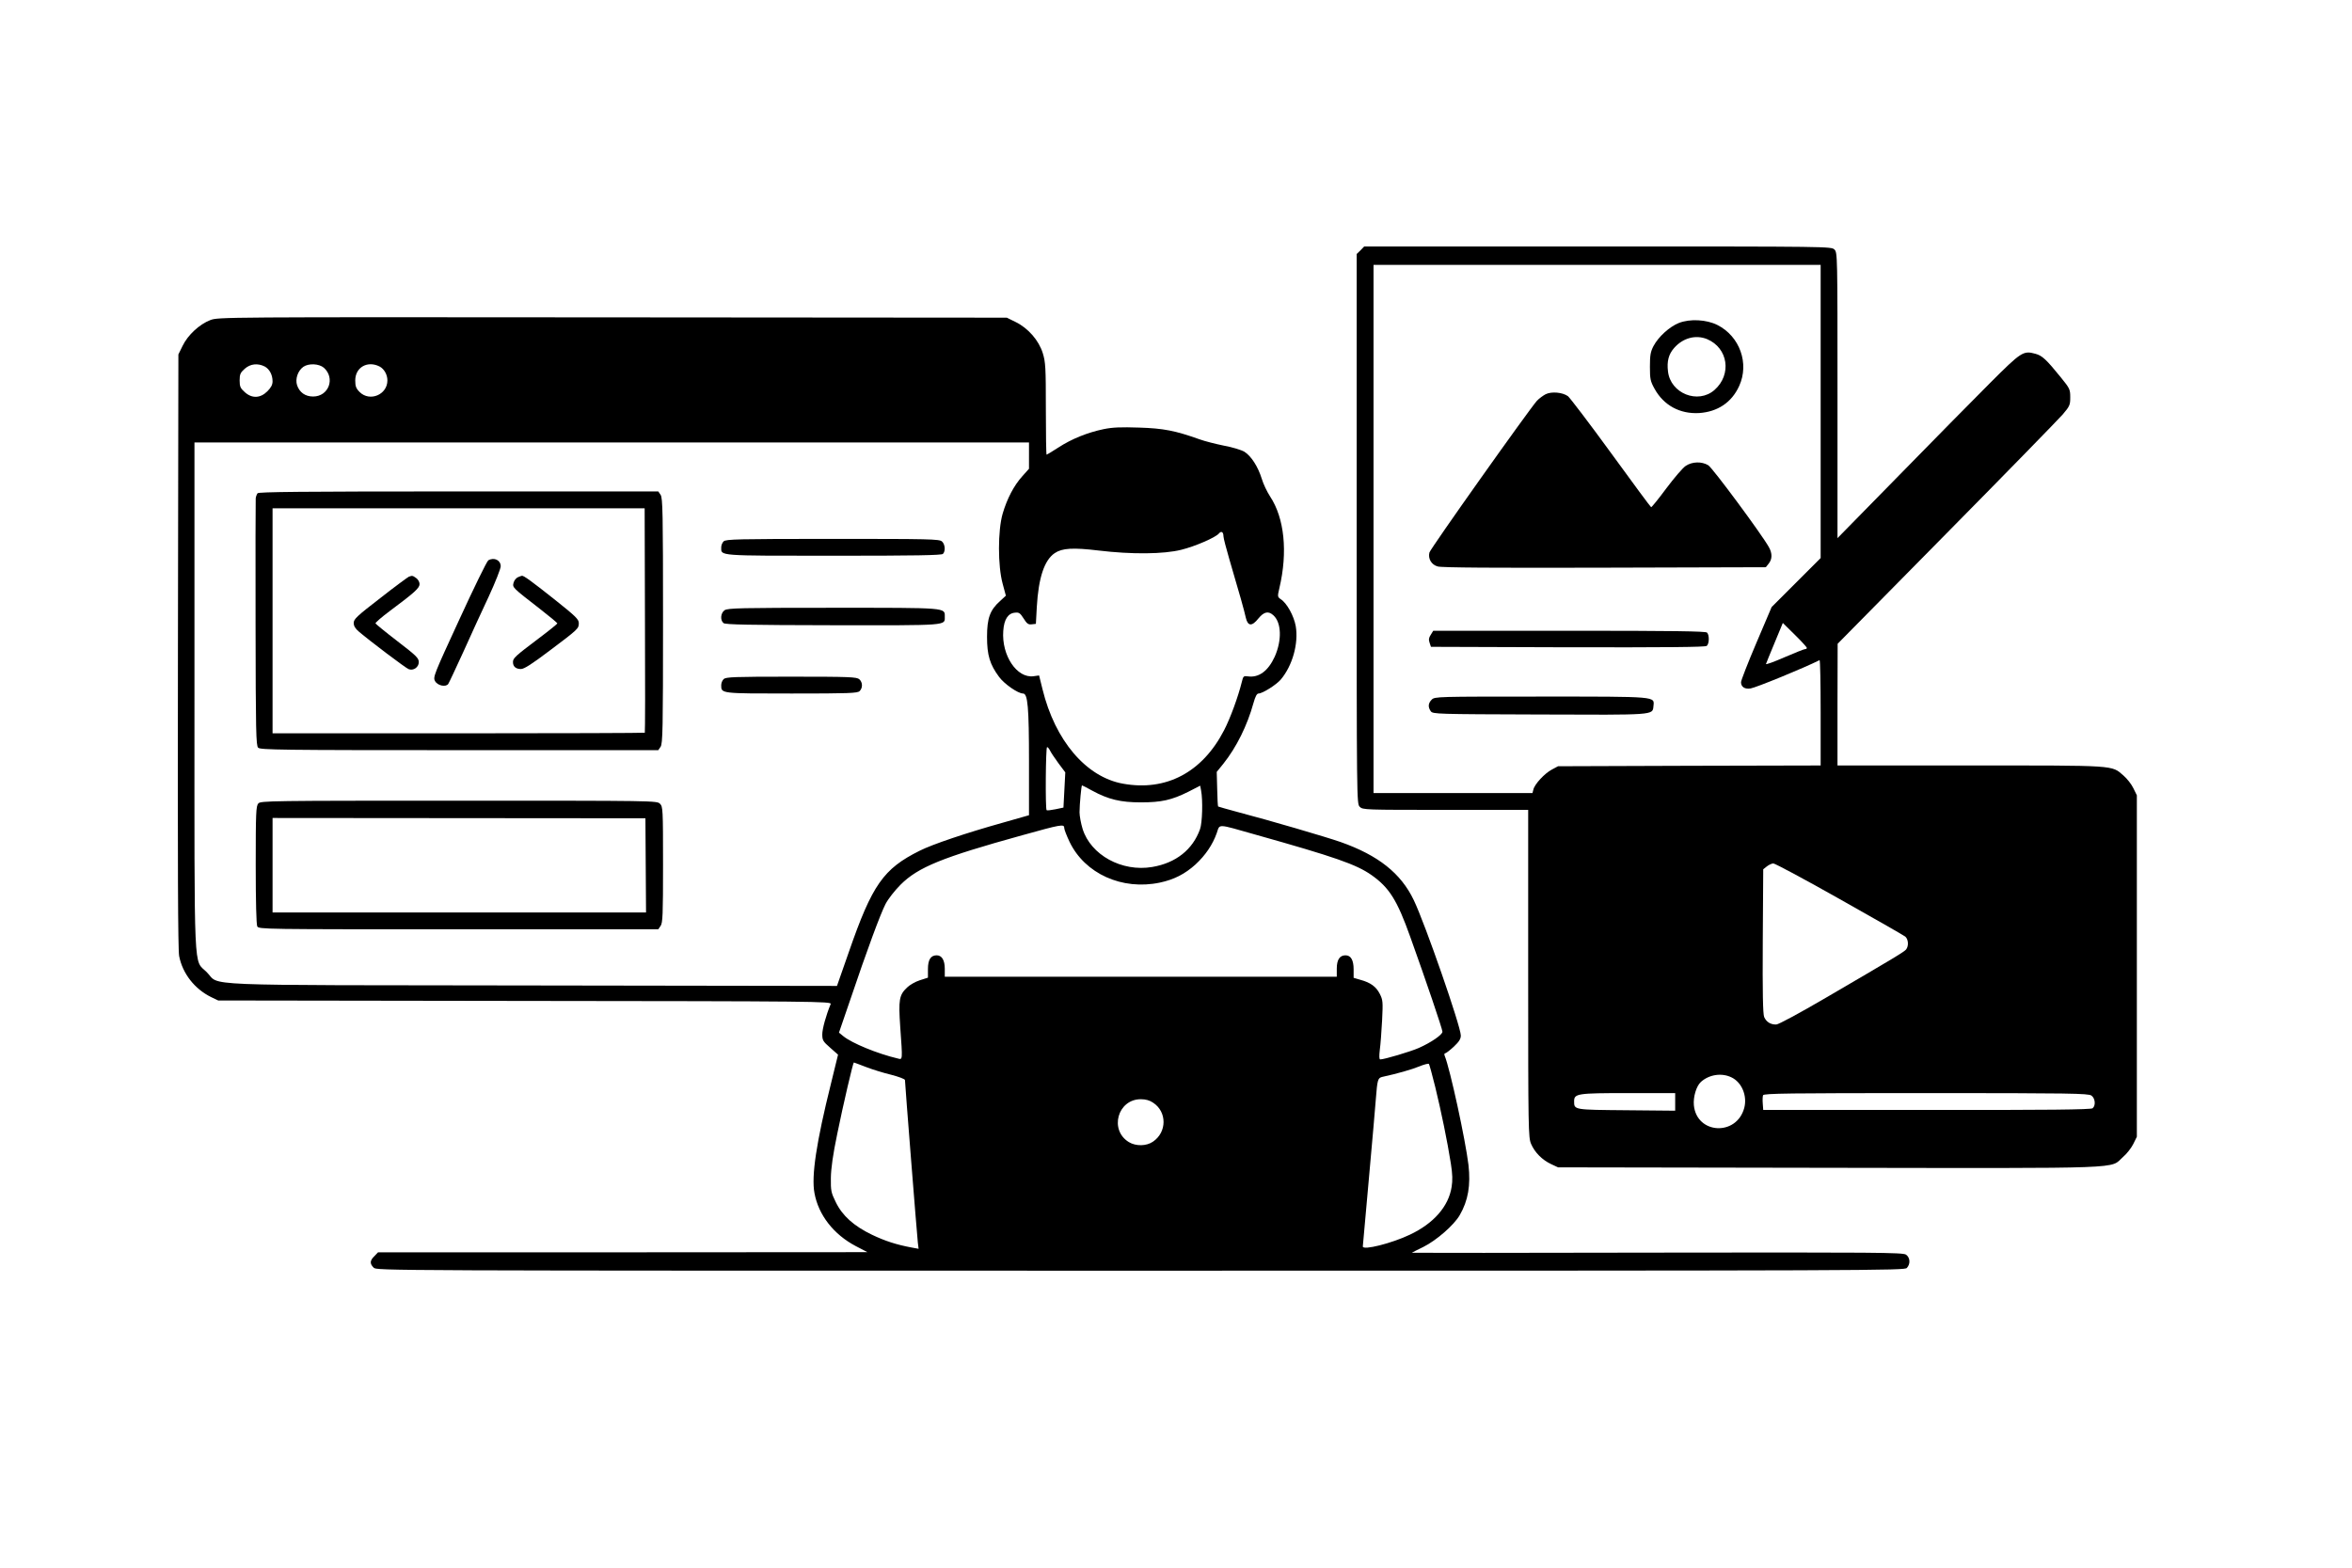 <?xml version="1.0" standalone="no"?>
<!DOCTYPE svg PUBLIC "-//W3C//DTD SVG 20010904//EN"
 "http://www.w3.org/TR/2001/REC-SVG-20010904/DTD/svg10.dtd">
<svg version="1.0" xmlns="http://www.w3.org/2000/svg"
 width="1536pt" height="1024pt" viewBox="0 0 1536 1024"
 preserveAspectRatio="xMidYMid meet">

<g transform="translate(0,1024) scale(0.1,-0.1)"
fill="#000000" stroke="none">
<path d="M8885 8605 l-25 -24 0 -1796 c0 -1782 0 -1795 20 -1815 20 -20 33
-20 560 -20 l540 0 0 -1069 c0 -1024 1 -1071 19 -1113 24 -56 73 -105 131
-132 l45 -21 1770 -3 c1981 -3 1831 -8 1919 70 25 21 55 60 68 86 l23 47 0
1115 0 1115 -23 47 c-13 27 -42 63 -64 82 -80 69 -38 66 -1000 66 l-868 0 0
398 1 397 710 720 c391 396 732 746 760 778 46 54 49 62 49 112 0 51 -3 58
-59 127 -98 121 -124 145 -168 157 -80 22 -92 14 -299 -193 -105 -105 -371
-375 -592 -601 l-402 -410 0 933 c0 919 0 932 -20 952 -20 20 -33 20 -1545 20
l-1526 0 -24 -25z m3005 -1053 l0 -957 -160 -160 -160 -160 -100 -235 c-55
-129 -100 -245 -100 -256 0 -31 25 -47 62 -41 37 6 347 133 451 185 4 2 7
-152 7 -342 l0 -346 -857 -2 -858 -3 -41 -22 c-47 -25 -112 -95 -120 -130 l-6
-23 -519 0 -519 0 0 1725 0 1725 1460 0 1460 0 0 -958z m-90 -1544 c0 -5 -6
-8 -12 -8 -7 0 -68 -25 -136 -54 -68 -30 -122 -49 -119 -43 2 7 28 70 57 140
l53 128 79 -78 c43 -42 78 -81 78 -85z m213 -1640 c226 -127 420 -238 430
-246 20 -18 23 -61 5 -84 -14 -16 -71 -51 -527 -317 -166 -97 -306 -173 -321
-173 -37 -1 -65 17 -79 49 -8 21 -11 157 -9 497 l3 468 24 19 c13 10 32 19 42
19 11 0 205 -104 432 -232z m-706 -1165 c68 -32 105 -121 84 -200 -50 -186
-311 -172 -329 18 -5 54 16 125 46 152 53 48 135 61 199 30z m-367 -160 l0
-58 -317 3 c-345 3 -343 2 -343 58 0 51 19 54 352 54 l308 0 0 -57z m2718 41
c25 -17 30 -65 8 -83 -10 -9 -291 -12 -1082 -11 l-1069 0 -3 41 c-2 23 -1 48
2 55 5 12 171 14 1063 14 942 0 1061 -2 1081 -16z"/>
<path d="M10963 8130 c-61 -25 -132 -89 -165 -151 -19 -37 -23 -59 -23 -134 0
-81 3 -95 30 -144 60 -109 166 -166 291 -159 121 8 213 69 262 177 67 147 4
324 -142 398 -71 36 -180 42 -253 13z m185 -105 c138 -58 163 -231 49 -332
-108 -95 -288 -23 -304 121 -8 66 4 112 40 153 58 66 141 88 215 58z"/>
<path d="M10094 7665 c-17 -9 -43 -28 -57 -43 -46 -50 -696 -966 -702 -991
-10 -40 13 -80 54 -91 24 -8 374 -10 1089 -8 l1054 3 19 24 c23 29 24 66 1
107 -46 83 -368 518 -396 535 -43 26 -105 24 -147 -4 -19 -12 -76 -79 -127
-147 -51 -69 -96 -124 -99 -123 -3 0 -121 160 -262 354 -141 194 -268 360
-281 371 -36 26 -108 32 -146 13z"/>
<path d="M9344 6094 c-13 -19 -15 -32 -8 -52 l9 -27 894 -3 c652 -1 897 1 907
9 17 14 18 71 2 87 -9 9 -223 12 -900 12 l-888 0 -16 -26z"/>
<path d="M9350 5670 c-24 -24 -25 -49 -6 -76 14 -18 34 -19 708 -21 759 -3
740 -5 746 54 6 65 35 63 -735 63 -680 0 -693 0 -713 -20z"/>
<path d="M1373 8149 c-70 -27 -146 -97 -180 -167 l-28 -57 -3 -1935 c-2 -1410
0 -1951 8 -1995 22 -114 101 -215 209 -268 l46 -22 2004 -3 c1898 -2 2003 -3
1996 -20 -31 -75 -55 -163 -55 -198 0 -39 5 -47 52 -88 l51 -45 -46 -188 c-96
-385 -129 -606 -108 -716 26 -143 125 -270 269 -346 l77 -40 -1598 -1 -1598 0
-24 -25 c-30 -29 -31 -49 -5 -75 20 -20 33 -20 5008 -20 4820 0 4989 1 5005
18 25 27 21 69 -6 87 -21 14 -198 15 -1625 13 -881 -2 -1602 -2 -1602 -1 0 1
34 18 75 38 86 43 200 142 238 208 55 95 72 195 57 328 -20 165 -120 626 -155
712 -4 9 -3 17 3 17 5 0 30 19 56 43 35 33 46 51 46 73 0 59 -233 730 -307
884 -84 176 -232 293 -478 380 -98 34 -463 141 -669 195 -71 19 -130 36 -131
37 -2 2 -5 53 -6 114 l-3 112 43 53 c86 108 156 249 197 397 12 43 22 62 33
62 26 0 116 57 145 91 77 91 117 236 98 349 -12 67 -58 151 -98 176 -21 15
-22 17 -9 72 56 237 33 458 -61 600 -19 29 -44 81 -54 115 -25 80 -69 148
-113 176 -20 12 -79 30 -134 40 -54 11 -125 29 -158 41 -160 57 -236 72 -395
77 -120 4 -173 2 -232 -10 -106 -22 -210 -64 -296 -120 -40 -26 -75 -47 -77
-47 -3 0 -5 135 -5 299 0 272 -2 305 -20 364 -26 84 -96 164 -178 204 l-57 28
-2575 2 c-2555 2 -2575 2 -2627 -18z m356 -303 c31 -17 51 -54 51 -97 0 -22
-10 -41 -34 -65 -46 -46 -101 -48 -148 -5 -28 25 -33 36 -33 76 0 40 5 51 33
76 37 33 85 38 131 15z m386 -8 c76 -68 32 -188 -70 -188 -52 0 -89 27 -105
74 -13 41 5 94 41 120 35 24 102 21 134 -6z m364 8 c30 -16 51 -53 51 -91 0
-93 -115 -141 -181 -76 -24 24 -29 38 -29 76 0 86 80 131 159 91z m4241 -582
l0 -86 -43 -48 c-56 -62 -100 -147 -129 -245 -32 -111 -32 -341 0 -458 l21
-78 -38 -35 c-66 -59 -85 -112 -85 -234 0 -119 18 -180 79 -262 34 -46 123
-108 156 -108 31 0 39 -87 39 -448 l0 -347 -172 -49 c-236 -66 -459 -141 -542
-183 -237 -118 -310 -222 -462 -660 l-78 -223 -1985 3 c-2253 3 -2037 -6
-2131 87 -87 88 -80 -71 -80 1802 l0 1658 2725 0 2725 0 0 -86z m1270 -527 c0
-12 18 -80 39 -152 66 -223 98 -338 107 -380 13 -56 40 -58 82 -5 37 45 66 51
99 20 52 -48 55 -163 8 -269 -43 -94 -104 -139 -175 -129 -28 4 -31 2 -40 -36
-24 -97 -75 -237 -116 -316 -142 -275 -378 -400 -660 -349 -241 43 -444 282
-526 618 l-22 89 -36 -5 c-109 -15 -210 136 -198 296 5 75 31 115 76 119 27 3
34 -2 57 -38 21 -34 31 -41 53 -38 l27 3 6 110 c11 191 49 306 117 352 49 33
119 37 287 17 216 -26 425 -24 540 5 89 22 224 80 246 107 15 18 29 9 29 -19z
m-1133 -1399 c6 -13 31 -50 55 -83 l45 -60 -6 -115 -6 -115 -52 -11 c-29 -6
-55 -9 -58 -6 -9 9 -6 412 3 412 5 0 13 -10 19 -22z m275 -262 c106 -58 187
-77 318 -77 135 0 202 15 312 70 l76 39 6 -32 c12 -63 8 -211 -7 -252 -48
-134 -158 -221 -312 -247 -198 -34 -402 78 -455 249 -11 36 -20 85 -20 108 0
50 12 176 16 176 2 0 32 -15 66 -34z m-182 -244 c0 -10 16 -51 35 -91 100
-208 343 -318 590 -266 93 20 163 56 232 118 65 60 112 129 139 205 22 62 -4
63 254 -10 519 -146 657 -194 757 -264 116 -82 167 -163 253 -404 102 -284
210 -602 210 -619 0 -20 -75 -71 -154 -106 -54 -24 -226 -75 -252 -75 -7 0 -8
20 -3 63 5 34 11 121 15 192 6 122 5 133 -15 173 -24 47 -60 74 -127 92 l-44
13 0 55 c0 61 -18 92 -53 92 -38 0 -57 -29 -57 -87 l0 -53 -1280 0 -1280 0 0
52 c0 56 -19 88 -53 88 -39 0 -57 -29 -57 -90 l0 -56 -53 -17 c-29 -9 -67 -31
-84 -48 -51 -49 -56 -79 -44 -256 16 -224 16 -215 -16 -207 -132 31 -300 100
-356 146 l-28 23 71 207 c113 335 200 569 233 633 17 33 61 89 98 126 115 115
273 179 794 323 255 71 275 75 275 48z m-1296 -1561 c41 -16 115 -39 165 -51
50 -13 91 -28 91 -35 0 -22 79 -1020 84 -1061 l5 -41 -44 8 c-102 19 -175 43
-261 84 -118 57 -193 124 -236 213 -30 61 -33 74 -32 157 1 63 13 151 42 290
39 192 103 465 108 465 2 0 36 -13 78 -29z m3719 -131 c39 -160 79 -354 102
-500 11 -70 12 -110 5 -153 -20 -128 -118 -239 -273 -312 -117 -56 -307 -104
-307 -77 0 4 18 205 40 447 22 242 42 474 45 515 10 129 13 139 43 146 97 21
191 48 240 68 31 13 60 20 63 17 4 -3 22 -71 42 -151z m-1842 -103 c91 -60 90
-192 -1 -254 -43 -30 -112 -31 -158 -3 -129 79 -73 280 78 280 32 0 58 -7 81
-23z"/>
<path d="M1682 7018 c-5 -7 -11 -22 -12 -33 -1 -11 -2 -379 -1 -817 1 -710 3
-798 17 -812 14 -14 147 -16 1314 -16 l1299 0 15 22 c14 20 16 115 16 823 0
708 -2 803 -16 823 l-15 22 -1303 0 c-1031 0 -1306 -3 -1314 -12z m2530 -829
c2 -402 1 -733 -1 -735 -2 -2 -550 -4 -1218 -4 l-1213 0 0 735 0 735 1215 0
1215 0 2 -731z"/>
<path d="M3189 6580 c-9 -5 -94 -179 -189 -386 -167 -362 -173 -377 -159 -403
16 -29 69 -41 86 -19 5 7 49 101 98 208 48 107 123 271 167 364 43 93 78 182
78 197 0 40 -43 61 -81 39z"/>
<path d="M2670 6473 c-8 -4 -93 -66 -187 -140 -153 -118 -173 -137 -173 -162
0 -20 10 -37 34 -57 70 -60 307 -239 325 -245 31 -12 66 13 66 46 0 26 -16 42
-140 137 -77 59 -141 112 -143 116 -1 5 41 42 95 82 161 120 193 149 193 175
0 13 -10 31 -22 39 -24 17 -25 17 -48 9z"/>
<path d="M3383 6470 c-12 -5 -25 -21 -29 -36 -8 -32 -10 -30 173 -172 62 -48
112 -90 113 -94 0 -3 -55 -48 -122 -98 -155 -117 -168 -129 -168 -155 0 -29
19 -45 52 -45 21 0 71 32 186 119 189 142 192 145 192 181 0 25 -21 45 -163
158 -144 114 -198 154 -209 151 -2 0 -13 -4 -25 -9z"/>
<path d="M4726 6704 c-9 -8 -16 -26 -16 -39 0 -57 -31 -55 734 -55 533 0 705
3 714 12 18 18 14 63 -6 81 -17 16 -81 17 -715 17 -619 0 -697 -2 -711 -16z"/>
<path d="M4732 6254 c-26 -18 -30 -65 -7 -84 12 -10 164 -13 714 -14 759 -1
731 -3 731 55 0 61 24 59 -730 59 -604 0 -688 -2 -708 -16z"/>
<path d="M4726 5804 c-9 -8 -16 -26 -16 -39 0 -56 -6 -55 460 -55 376 0 430 2
444 16 21 21 20 57 -2 77 -17 15 -62 17 -445 17 -374 0 -427 -2 -441 -16z"/>
<path d="M1687 4992 c-15 -17 -17 -59 -17 -401 0 -244 4 -389 10 -402 11 -19
36 -19 1315 -19 l1304 0 15 22 c14 19 16 74 16 400 0 365 -1 379 -20 398 -20
20 -33 20 -1313 20 -1241 0 -1295 -1 -1310 -18z m2530 -404 l2 -308 -1219 0
-1220 0 0 309 0 308 1218 -1 1217 -1 2 -307z"/>
</g>
</svg>
